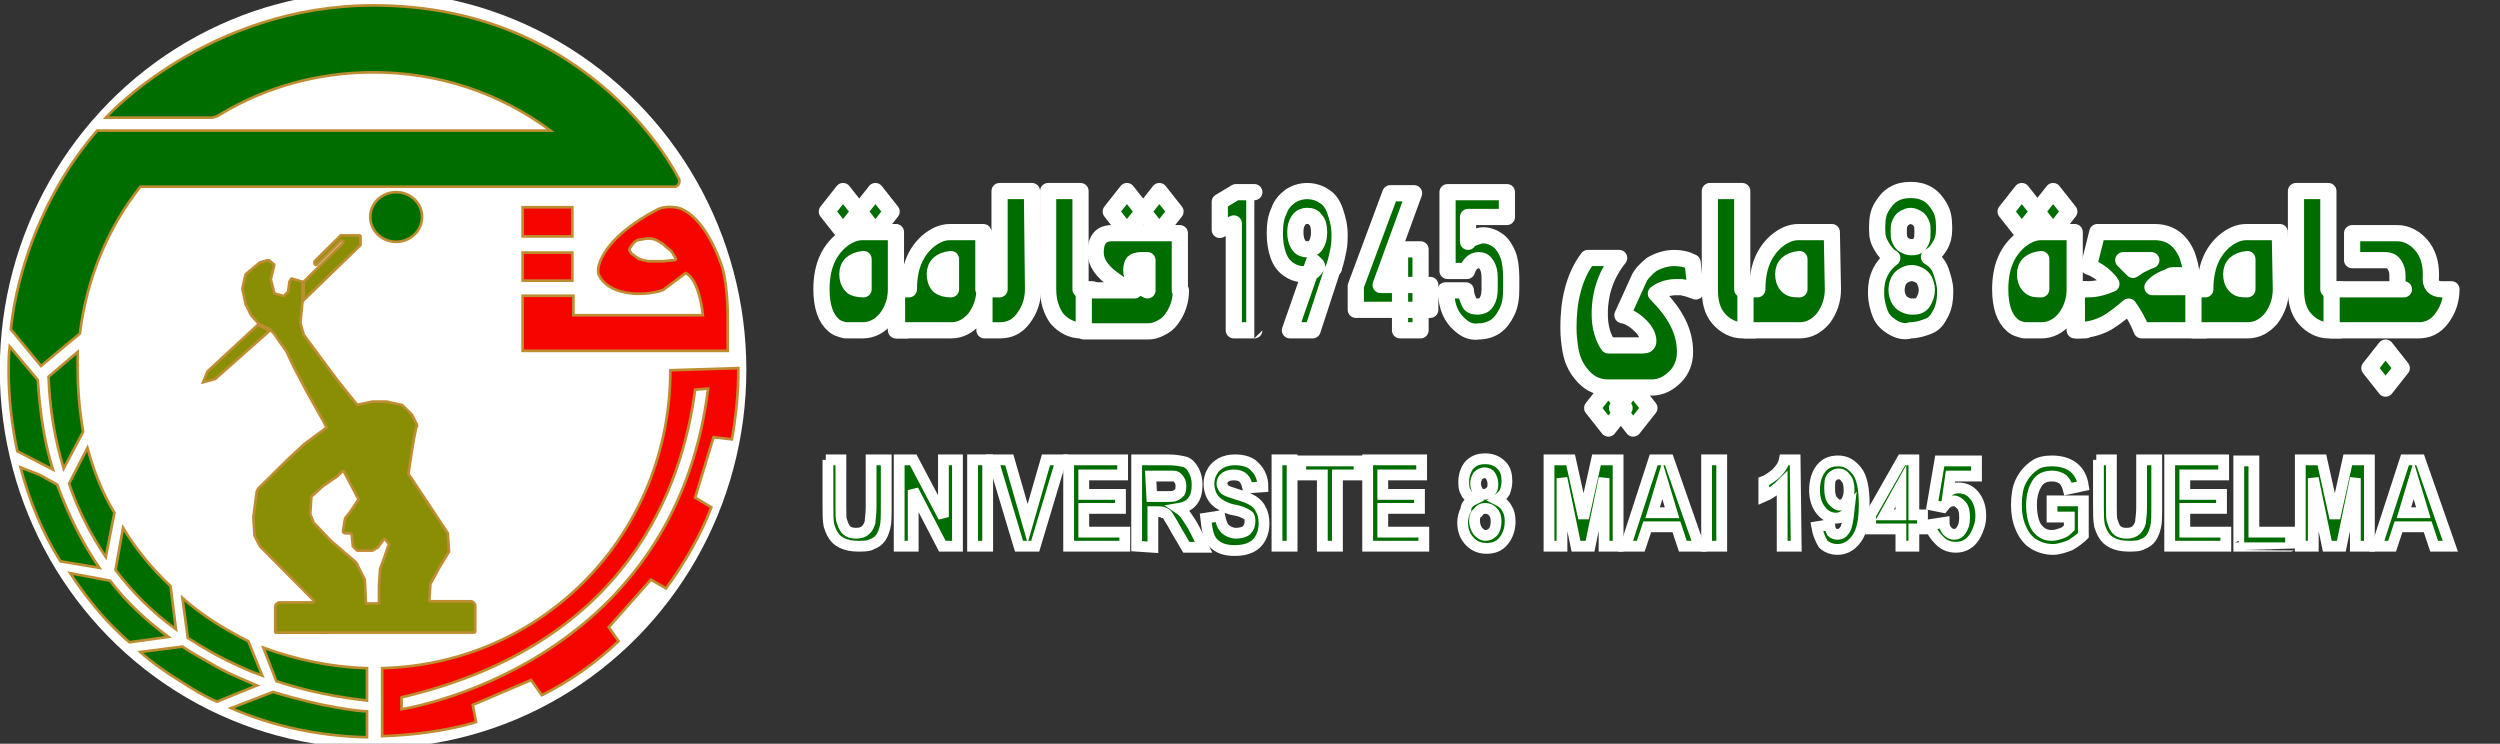 <?xml version="1.0" encoding="UTF-8" standalone="no"?>
<!-- Generator: Adobe Illustrator 22.0.1, SVG Export Plug-In . SVG Version: 6.00 Build 0)  -->

<svg
   version="1.1"
   id="Layer_1"
   x="0px"
   y="0px"
   viewBox="0 0 231.6 68.9"
   style="enable-background:new 0 0 231.6 68.9;"
   xml:space="preserve"
   sodipodi:docname="logo-univ-guelma Full Text Dark.svg"
   inkscape:version="1.3.2 (091e20e, 2023-11-25, custom)"
   xmlns:inkscape="http://www.inkscape.org/namespaces/inkscape"
   xmlns:sodipodi="http://sodipodi.sourceforge.net/DTD/sodipodi-0.dtd"
   xmlns="http://www.w3.org/2000/svg"
   xmlns:svg="http://www.w3.org/2000/svg"><rect x="0" y="0" width="231.6" height="68.9" fill="#333333" stroke="none"/><defs
   id="defs57" /><sodipodi:namedview
   id="namedview57"
   pagecolor="#ffffff"
   bordercolor="#000000"
   borderopacity="0.25"
   inkscape:showpageshadow="2"
   inkscape:pageopacity="0.0"
   inkscape:pagecheckerboard="0"
   inkscape:deskcolor="#d1d1d1"
   inkscape:zoom="5.0647667"
   inkscape:cx="115.8"
   inkscape:cy="34.453709"
   inkscape:window-width="1920"
   inkscape:window-height="1046"
   inkscape:window-x="-12"
   inkscape:window-y="-12"
   inkscape:window-maximized="1"
   inkscape:current-layer="Layer_1" />
<style
   type="text/css"
   id="style1">
	.st0{fill:#8A8E05;stroke:#BE8D31;stroke-width:0.25;stroke-miterlimit:10;}
	.st1{fill:#006D00;stroke:#BE8D31;stroke-width:0.25;stroke-miterlimit:10;}
	.st2{fill:#F60500;stroke:#BE8D31;stroke-width:0.25;stroke-miterlimit:10;}
	.st3{fill:#006D00;}
</style>
<rect
   style="display:none;fill:#000000;stroke:#ffffff;stroke-width:0.55;stroke-linecap:square;stroke-linejoin:round;stroke-opacity:1;paint-order:fill markers stroke"
   id="rect57"
   width="231.403"
   height="69.895"
   x="0.197"
   y="-0.395" /><g
   id="g3"
   transform="matrix(1.012,0,0,1,-0.206,0.006)">
	<ellipse
   style="fill:#ffffff;fill-opacity:1;stroke:#ffffff;stroke-width:1.969;stroke-linecap:butt;stroke-linejoin:round;stroke-dasharray:none;stroke-opacity:1;paint-order:stroke markers fill"
   id="path58"
   cx="34.355"
   cy="34.256"
   rx="33.186"
   ry="34.074" /><path
   class="st0"
   d="m 33.7,55.9 v 0 h 1.2 v 0 -1.7 0 L 35,52.7 v 0 l 0.4,-1.1 0.3,-0.9 v 0 l 0.1,-0.2 V 50.4 L 35.5,50 c 0,-0.1 -0.1,-0.1 -0.2,0 l -0.5,0.7 v 0 L 34.3,51 v 0 h -0.6 v 0 H 33 32.9 l -0.4,-0.4 c 0,0 0,0 0,-0.1 l -0.1,-1 c 0,-0.1 -0.1,-0.1 -0.1,-0.1 h -0.5 c -0.1,0 -0.2,-0.1 -0.2,-0.2 L 31.8,48 v 0 l 0.4,-0.5 0.8,-1.2 v -0.1 l -1.3,-2.5 c 0,-0.1 -0.1,-0.1 -0.2,0 l -0.4,0.4 v 0 L 29.8,45 v 0 l -1.1,1 c 0,0 0,0 0,0.1 l -0.1,1.5 v 0 l 0.3,0.8 v 0 l 1.6,1.7 v 0 l 2.3,2 v 0 l 0.8,1.6 v 0 z M 25.3,24.5 v 0.1 L 25,25.8 c 0,0 0,0 0,0.1 l 0.3,1.2 c 0,0 0,0.1 0.1,0.1 l 0.7,0.2 h 0.1 L 26.6,27 c 0,0 0,0 0,-0.1 l 0.1,-0.8 v 0 l 0.1,-0.2 0.1,-0.1 1,0.3 v 0 1.7 0 0 l -0.2,2.1 v 0 L 28,31 v 0 l 3,4.1 1.9,2.4 1.4,-0.3 v 0 h 1.3 v 0 l 1.3,0.3 c 0,0 0,0 0.1,0 l 0.9,0.9 v 0 l 0.4,0.8 c 0.1,0.1 0.1,0.3 0,0.4 l -0.2,1 -0.2,1.2 -0.3,2 v 0.1 l 3.6,5.5 c 0,0 0,0 0,0.1 l 0.1,1.5 c 0,0 0,0 0,0.1 l -0.9,1.5 v 0 l -0.8,1.5 v 0 l -0.1,1.5 c 0,0.1 0.1,0.1 0.1,0.1 h 3.7 c 0.2,0 0.4,0.2 0.4,0.4 v 2.4 c 0,0.1 -0.1,0.1 -0.1,0.1 H 25.5 c -0.1,0 -0.1,0 -0.1,-0.1 v -2.3 c 0,-0.2 0.2,-0.4 0.4,-0.4 h 3 c 0.1,0 0.2,-0.1 0.1,-0.2 l -4.9,-5 v 0 l -0.5,-1 c 0,0 0,0 0,-0.1 l -0.1,-1.6 v 0 l 0.3,-2.3 c 0,-0.1 0.1,-0.3 0.2,-0.4 l 1.9,-1.9 0.7,-0.7 0.1,-0.1 1.5,-1.4 v 0 l 2,-1.5 L 29.8,39 28.3,36.3 27.1,34 v 0 l -0.7,-1.5 v 0 l -0.5,-0.7 v 0 l -0.6,-0.9 v 0 l -0.4,-0.4 v 0 0 l -1,-0.5 v 0 l -0.7,-0.8 v 0 l -0.5,-1 v 0 l -0.3,-1.4 c 0,0 0,0 0,-0.1 0,0 0.2,-1 0.3,-1.3 v 0 L 24,24.3 v 0 l 0.7,-0.2 h 0.1 z"
   id="path1" />
	<path
   class="st0"
   d="m 28,27.8 v -1.7 l 3.6,-3.6 c 0.1,-0.1 0,-0.2 -0.1,-0.2 v 0 h -0.1 l -2.2,2.2 c -0.1,0.1 -0.2,0 -0.2,-0.1 v -0.1 c 0,0 0,0 0,-0.1 l 2.4,-2.4 c 0,0 0,0 0.1,0 h 1.6 c 0.1,0 0.1,0.1 0.1,0.1 v 0.7 0.1 z"
   id="path2" />
	<path
   class="st0"
   d="m 23.8,30.1 1.1,0.5 -0.2,0.2 -4.8,4.3 v 0 l -1.1,0.3 0.4,-1 v 0 z"
   id="path3" />
</g>
<ellipse
   class="st1"
   cx="36.7"
   cy="20.1"
   rx="2.4"
   ry="2.3"
   id="ellipse3" />
<g
   id="Layer_3">
	<path
   class="st1"
   d="M7.7,40l-1.8,3.4c-0.8-2.6-1.3-5.5-1.4-8.5l2.7-2.3c0,0.5,0,1.1,0,1.7C7.2,36.3,7.4,38.2,7.7,40z"
   id="path4" />
	<path
   class="st1"
   d="M4.9,43.5l-3.3-1.7c-0.5-2.4-0.8-4.9-0.8-7.4c0-0.8,0-1.5,0.1-2.3l2.6,3.1C3.7,38.2,4.1,41,4.9,43.5z"
   id="path5" />
	<path
   class="st1"
   d="M9.2,52.6L5.6,52c-1.7-2.7-2.9-5.7-3.7-8.7L3.7,44l0,0l0,0l0,0l1.6,0.9C6.4,47.9,7.7,50.4,9.2,52.6z"
   id="path6" />
	<path
   class="st1"
   d="M10.6,47.5l-0.8,4.1c-1.4-2.1-2.6-4.4-3.4-6.8l1.7-3.3C8.7,43.7,9.5,45.7,10.6,47.5z"
   id="path7" />
	<path
   class="st1"
   d="M16.3,58.3c-2.2-1.6-4-3.4-5.6-5.5l0.7-3.9c1.2,2,2.7,3.8,4.4,5.4l0,0L16.3,58.3z"
   id="path8" />
	<path
   class="st1"
   d="M24.3,62.6c-1.4-0.5-2.9-1.2-4.4-2c-0.9-0.5-1.7-1-2.5-1.5l-0.5-3.7c1.8,1.6,3.9,2.9,6.1,4L24.3,62.6z"
   id="path9" />
	<path
   class="st1"
   d="M34,65.9v2.4c-4.4-0.1-8.7-1-12.6-2.7l3.9-1.5C29.8,65.5,33.3,65.9,34,65.9z"
   id="path10" />
	<path
   class="st1"
   d="M34,61.9v3c-0.7-0.1-4.2-0.4-8.4-1.8L24.4,60C27.4,61.1,30.6,61.8,34,61.9z"
   id="path11" />
	<path
   class="st1"
   d="M23.8,63.5L20.1,65c-1.2-0.5-2.3-1.2-3.4-1.9c-1.3-0.8-2.6-1.7-3.7-2.7l3.9-0.5c0.9,0.6,1.8,1.1,2.7,1.6   C20.9,62.3,22.4,62.9,23.8,63.5z"
   id="path12" />
	<path
   class="st1"
   d="M15.6,59L12,59.5c-0.5-0.4-1-0.9-1.5-1.4c-1.5-1.5-2.8-3.2-4-5l3.7,0.7l0,0C11.8,55.9,13.7,57.6,15.6,59z"
   id="path13" />
</g>
<path
   class="st1"
   d="M9.8,10.9c0,0,9.4-10.4,24.8-10.4c20.4,0,28.2,15.9,28.2,15.9c0.3,0.3,0.1,0.9-0.3,0.9H13  C9.9,21.2,8,26,7.4,30.9l-3.6,3L1,30.5c0.3-2.8,1-5.5,2-8.2c1.4-3.7,3.4-7.2,6-10.2l0,0l0,0h42c-4.7-3.5-10.4-5.4-16.4-5.4  c-5,0-9.9,1.3-14.2,3.9c-0.3,0.2-0.6,0.3-0.9,0.3H9.8L9.8,10.9z"
   id="path14" />
<path
   class="st2"
   d="M62.1,34.3c0,15.1-11.7,27.2-26.7,27.6v6.3c2.9-0.1,6-0.5,8.7-1.3l-0.3-1.6l5.4-2.3l1,1.4c2.6-1.3,5-3,7.1-5  l-0.9-1.3l3.9-4.4l1.4,0.8c1.7-2.3,3.2-4.9,4.2-7.5l-1.5-0.9l1.7-5.6l1.7,0.2c0.4-2.2,0.6-4.3,0.6-6.6L62.1,34.3L62.1,34.3  L62.1,34.3z M37.2,64.6c21-4.9,26-19.5,27.2-28.5l1.2-0.1c-3.2,25.9-28.4,29.7-28.4,29.7L37.2,64.6z"
   id="path15" />
<rect
   x="48.418"
   y="19.2"
   class="st2"
   width="4.6"
   height="2.7"
   id="rect15" />
<rect
   x="48.418"
   y="23.4"
   class="st2"
   width="4.6"
   height="2.6"
   id="rect16" />
<path
   class="st2"
   d="m 67.418,29.2 c 0,0 0,-2.7 -0.5,-4.4 0,0 -1.3,-4.3 -3.7,-5.4 -0.3,-0.2 -1.5,-0.4 -2.3,0 -4.6,2.4 -5.4,4.7 -5.5,5.5 0,0.1 0,0.3 0,0.4 0.4,1.2 1.8,1.6 1.8,1.6 1.7,0.6 3.6,0.2 4.1,0 0.1,0 0.2,-0.1 0.2,-0.1 l 2,-1.5 c 1.3,0.6 1.6,3.9 1.6,3.9 h -12 v -1.8 h -4.7 v 5.1 h 19 v -3.3 m -5,-5.1 v 0 l -1,0.1 h -0.9 -0.5 l -0.4,-0.1 -0.4,-0.1 -0.3,-0.2 c -0.1,-0.1 -0.3,-0.2 -0.4,-0.3 v 0 c -0.1,-0.1 -0.1,-0.2 -0.2,-0.3 v 0 c 0,-0.1 0,-0.2 0.1,-0.3 l 0.2,-0.3 0.2,-0.2 c 0.1,-0.1 0.3,-0.2 0.5,-0.2 l 0.6,-0.1 c 0.1,0 0.3,0 0.4,0 l 0.4,0.1 c 0.1,0.1 0.1,0 0.2,0.1 l 0.5,0.3 0.2,0.2 0.5,0.4 0.1,0.1 0.3,0.5 0.1,0.2 c 0,0.1 -0.1,0 -0.1,0.1 z"
   id="path16" />
<g
   id="g34"
   style="stroke:#ffffff;stroke-opacity:1;stroke-linecap:butt;stroke-linejoin:round;paint-order:stroke markers fill;stroke-width:1.5;stroke-dasharray:none">
	<g
   id="g33"
   style="stroke:#ffffff;stroke-opacity:1;stroke-linecap:butt;stroke-linejoin:round;paint-order:stroke markers fill;stroke-width:1.5;stroke-dasharray:none">
		<path
   class="st3"
   d="M83,26.8c0,1-0.3,1.9-0.9,2.7c-0.6,0.7-1.3,1.1-2.2,1.1h-1.6c-0.4-0.1-0.8-0.2-1.1-0.5    c-0.7-0.6-1.1-1.7-1.1-3.3c0-2,0.6-3.4,1.7-4.4c0.7-0.6,1.4-0.9,2.1-0.9H83V26.8z M79.6,19.6l-1.5,1.9l-1.5-1.9l1.5-1.9L79.6,19.6    z M80,26.8V24c-1,0.1-1.5,0.6-1.5,1.4c0,0.4,0.1,0.8,0.4,1.1C79.1,26.7,79.5,26.8,80,26.8z M82.6,19.6l-1.5,1.9l-1.5-1.9l1.5-1.9    L82.6,19.6z M83,26.8h1v3.8h-1V26.8z"
   id="path17"
   style="stroke:#ffffff;stroke-opacity:1;stroke-linecap:butt;stroke-linejoin:round;paint-order:stroke markers fill;stroke-width:1.5;stroke-dasharray:none" />
		<path
   class="st3"
   d="M91.2,26.8c0,1-0.3,1.9-0.9,2.7c-0.6,0.7-1.3,1.1-2.2,1.1h-5v-3.8h1.1c0-2,0.6-3.4,1.7-4.4    c0.7-0.6,1.4-0.9,2.1-0.9h3.1v5.3C91.1,26.8,91.2,26.8,91.2,26.8z M88.1,26.8V24c-1,0.1-1.5,0.6-1.5,1.4c0,0.4,0.1,0.8,0.4,1.1    C87.3,26.7,87.6,26.8,88.1,26.8z M95.7,26.8c0,1-0.3,1.9-0.9,2.7s-1.3,1.1-2.2,1.1h-1.4v-3.8h1.4v-9.1h3L95.7,26.8L95.7,26.8z"
   id="path18"
   style="stroke:#ffffff;stroke-opacity:1;stroke-linecap:butt;stroke-linejoin:round;paint-order:stroke markers fill;stroke-width:1.5;stroke-dasharray:none" />
		<path
   class="st3"
   d="M97.1,26.8v-9.1h3v9.1h1.1v3.8h-1.1c-0.8,0-1.6-0.4-2.2-1.1C97.4,28.8,97.1,27.9,97.1,26.8z"
   id="path19"
   style="stroke:#ffffff;stroke-opacity:1;stroke-linecap:butt;stroke-linejoin:round;paint-order:stroke markers fill;stroke-width:1.5;stroke-dasharray:none" />
		<path
   class="st3"
   d="M109.4,26.9c0,1-0.3,1.9-0.9,2.7c-0.3,0.4-0.6,0.6-1,0.8s-0.7,0.3-1.2,0.3h-5.9v-3.8h4.7    c-0.7-0.2-1.3-0.5-1.8-0.9c-1.2-0.8-1.8-1.7-1.8-2.6c0-1.2,0.5-1.8,1.5-1.8h0.1h0.2h6v5.3C109.3,26.9,109.4,26.9,109.4,26.9z     M105.9,19.6l-1.5,1.9l-1.5-1.9l1.5-1.9L105.9,19.6z M106.3,26.9v-2.8h-0.6c-0.3,0-0.6,0.1-0.7,0.2s-0.2,0.4-0.2,0.7    C104.8,25.8,105.3,26.4,106.3,26.9z M108.9,19.6l-1.5,1.9l-1.5-1.9l1.5-1.9L108.9,19.6z"
   id="path20"
   style="stroke:#ffffff;stroke-opacity:1;stroke-linecap:butt;stroke-linejoin:round;paint-order:stroke markers fill;stroke-width:1.5;stroke-dasharray:none" />
		<path
   class="st3"
   d="M116.2,30.6h-1.9v-9.9l-1.3,0.6v-2.6l1.5-0.9h1.7C116.2,17.8,116.2,30.6,116.2,30.6z"
   id="path21"
   style="stroke:#ffffff;stroke-opacity:1;stroke-linecap:butt;stroke-linejoin:round;paint-order:stroke markers fill;stroke-width:1.5;stroke-dasharray:none" />
		<path
   class="st3"
   d="M121.7,24.3l0.3,0.3c-0.1,0.3-0.3,0.5-0.5,0.6s-0.5,0.2-0.8,0.2c-0.5,0-1-0.2-1.4-0.5s-0.7-0.7-0.9-1.3    s-0.3-1.2-0.3-2l0,0c0-0.8,0.1-1.5,0.4-2.1c0.2-0.6,0.6-1,1-1.3s1-0.5,1.6-0.5s1.2,0.2,1.6,0.5c0.5,0.3,0.8,0.8,1,1.4    s0.4,1.3,0.4,2.1l0,0c0,0.4,0,0.9-0.1,1.4s-0.2,1-0.4,1.6c0,0.1,0,0.2-0.1,0.2c0,0.1-0.1,0.2-0.1,0.2l-1.8,5.5h-2.1L121.7,24.3z     M121.9,22.7c0.2-0.3,0.3-0.7,0.3-1.2l0,0c0-0.5-0.1-0.9-0.3-1.1c-0.2-0.3-0.4-0.4-0.8-0.4c-0.3,0-0.6,0.1-0.8,0.4    S120,21,120,21.5l0,0c0,0.5,0.1,0.9,0.3,1.2s0.5,0.4,0.8,0.4S121.7,23,121.9,22.7z"
   id="path22"
   style="stroke:#ffffff;stroke-opacity:1;stroke-linecap:butt;stroke-linejoin:round;paint-order:stroke markers fill;stroke-width:1.5;stroke-dasharray:none" />
		<path
   class="st3"
   d="M125.6,26.5l3.2-8.6h2.2l-3.1,8.5h4.6v2.3h-6.9V26.5z M129.7,23.1h1.9v7.5h-1.9V23.1z"
   id="path23"
   style="stroke:#ffffff;stroke-opacity:1;stroke-linecap:butt;stroke-linejoin:round;paint-order:stroke markers fill;stroke-width:1.5;stroke-dasharray:none" />
		<path
   class="st3"
   d="M135.5,30.3c-0.4-0.3-0.8-0.7-1.1-1.3s-0.4-1.3-0.5-2.1l0,0h1.9l0,0c0,0.5,0.2,0.8,0.3,1.1s0.4,0.4,0.8,0.4    c0.3,0,0.6-0.1,0.8-0.4s0.3-0.7,0.3-1.2v-1.1c0-0.5-0.1-0.9-0.3-1.2c-0.2-0.3-0.4-0.4-0.7-0.4s-0.5,0.1-0.7,0.3    c-0.2,0.2-0.3,0.4-0.4,0.7h-1.8v-7.3h5.5v2.3H136v2.3c0.1-0.2,0.3-0.3,0.6-0.4s0.5-0.2,0.8-0.2c0.5,0,1,0.2,1.4,0.5    s0.7,0.8,0.9,1.3s0.3,1.3,0.3,2.1v1.1c0,0.8-0.1,1.5-0.4,2.1s-0.6,1-1,1.3s-1,0.5-1.6,0.5C136.4,30.8,135.9,30.6,135.5,30.3z"
   id="path24"
   style="stroke:#ffffff;stroke-opacity:1;stroke-linecap:butt;stroke-linejoin:round;paint-order:stroke markers fill;stroke-width:1.5;stroke-dasharray:none" />
		<path
   class="st3"
   d="M156.1,32.6c0,0.9-0.3,1.7-0.9,2.3s-1.3,1-2.2,1h-4c-0.9,0-1.6-0.3-2.2-0.9c-0.6-0.6-1.1-1.4-1.3-2.5    c-0.1-0.6-0.2-1.3-0.2-2.1c0-1.2,0.1-2.4,0.4-3.5c0.3-1.2,0.8-2.2,1.4-3h2.9c-1.2,1.5-1.8,3.2-1.8,5.2c0,1.2,0.3,2.2,0.8,2.9h3.2    c0.3,0,0.5-0.1,0.5-0.4c0-0.4-0.2-0.9-0.7-1.4s-1.1-0.9-1.7-1l1.5-3.3c0.2-0.5,0.7-1,1.2-1.4c0.7-0.4,1.4-0.6,2.1-0.6    c0.6,0,1.1,0.1,1.7,0.4l0.3,2.7c-0.3-0.1-0.5-0.2-0.9-0.3c-0.1,0-0.3-0.1-0.4-0.1c-0.1,0-0.3,0-0.5,0c-0.7,0-1.4,0.2-1.9,0.6    C155.2,29,156.1,30.7,156.1,32.6z M150.5,37.8l-1.5,1.9l-1.5-1.9l1.5-1.9L150.5,37.8z M152.8,37.8l-1.5,1.9l-1.5-1.9l1.5-1.9    L152.8,37.8z"
   id="path25"
   style="stroke:#ffffff;stroke-opacity:1;stroke-linecap:butt;stroke-linejoin:round;paint-order:stroke markers fill;stroke-width:1.5;stroke-dasharray:none" />
		<path
   class="st3"
   d="M158.4,26.8v-9.1h3v9.1h1.1v3.8h-1.1c-0.8,0-1.6-0.4-2.2-1.1S158.4,27.9,158.4,26.8z"
   id="path26"
   style="stroke:#ffffff;stroke-opacity:1;stroke-linecap:butt;stroke-linejoin:round;paint-order:stroke markers fill;stroke-width:1.5;stroke-dasharray:none" />
		<path
   class="st3"
   d="M169.8,26.8c0,1-0.3,1.9-0.9,2.7c-0.6,0.7-1.3,1.1-2.2,1.1h-5v-3.8h1.1c0-2,0.6-3.4,1.7-4.4    c0.7-0.6,1.4-0.9,2.1-0.9h3.1L169.8,26.8L169.8,26.8z M166.7,26.8V24c-1,0.1-1.5,0.6-1.5,1.4c0,0.4,0.1,0.8,0.4,1.1    S166.3,26.8,166.7,26.8z"
   id="path27"
   style="stroke:#ffffff;stroke-opacity:1;stroke-linecap:butt;stroke-linejoin:round;paint-order:stroke markers fill;stroke-width:1.5;stroke-dasharray:none" />
		<path
   class="st3"
   d="M175.3,30.3c-0.5-0.3-0.9-0.7-1.1-1.2s-0.4-1.2-0.4-1.9V27c0-0.6,0.1-1.2,0.4-1.8s0.7-1,1.1-1.3    c-0.4-0.2-0.7-0.6-1-1.1s-0.4-0.9-0.4-1.5V21c0-0.7,0.1-1.3,0.4-1.8s0.6-0.9,1.1-1.2s1-0.4,1.6-0.4s1.1,0.1,1.6,0.4    s0.8,0.7,1.1,1.2s0.4,1.1,0.4,1.8v0.3c0,0.5-0.1,1-0.4,1.5s-0.6,0.8-1,1c0.5,0.3,0.9,0.7,1.1,1.3s0.4,1.2,0.4,1.8v0.2    c0,0.7-0.1,1.3-0.4,1.9s-0.6,1-1.1,1.2s-1.1,0.4-1.7,0.4C176.4,30.8,175.8,30.6,175.3,30.3z M177.8,28.3c0.2-0.1,0.4-0.3,0.5-0.6    c0.1-0.2,0.2-0.5,0.2-0.8v-0.1c0-0.3-0.1-0.5-0.2-0.8c-0.1-0.2-0.3-0.4-0.5-0.5s-0.4-0.2-0.7-0.2s-0.5,0.1-0.7,0.2    s-0.4,0.3-0.5,0.5s-0.2,0.5-0.2,0.8v0.1c0,0.3,0.1,0.6,0.2,0.8c0.1,0.2,0.3,0.4,0.5,0.5s0.4,0.2,0.7,0.2S177.6,28.4,177.8,28.3z     M177.6,22.8c0.2-0.1,0.3-0.3,0.4-0.5s0.1-0.5,0.1-0.8v-0.1c0-0.3,0-0.5-0.1-0.7s-0.2-0.4-0.4-0.5S177.2,20,177,20    s-0.4,0.1-0.6,0.2c-0.2,0.1-0.3,0.3-0.4,0.5s-0.1,0.4-0.1,0.7v0.1c0,0.3,0,0.5,0.1,0.7s0.2,0.4,0.4,0.5s0.4,0.2,0.6,0.2    S177.5,22.9,177.6,22.8z"
   id="path28"
   style="stroke:#ffffff;stroke-opacity:1;stroke-linecap:butt;stroke-linejoin:round;paint-order:stroke markers fill;stroke-width:1.5;stroke-dasharray:none" />
		<path
   class="st3"
   d="M192.2,26.8c0,1-0.3,1.9-0.9,2.7c-0.6,0.7-1.3,1.1-2.2,1.1h-1.6c-0.4-0.1-0.8-0.2-1.1-0.5    c-0.7-0.6-1.1-1.7-1.1-3.3c0-2,0.6-3.4,1.7-4.4c0.7-0.6,1.4-0.9,2.1-0.9h3.1V26.8z M188.8,19.6l-1.5,1.9l-1.5-1.9l1.5-1.9    L188.8,19.6z M189.1,26.8V24c-1,0.1-1.5,0.6-1.5,1.4c0,0.4,0.1,0.8,0.4,1.1S188.6,26.8,189.1,26.8z M191.7,19.6l-1.5,1.9l-1.5-1.9    l1.5-1.9L191.7,19.6z M192.2,26.8h1v3.8h-1V26.8z"
   id="path29"
   style="stroke:#ffffff;stroke-opacity:1;stroke-linecap:butt;stroke-linejoin:round;paint-order:stroke markers fill;stroke-width:1.5;stroke-dasharray:none" />
		<path
   class="st3"
   d="M204.1,30.6h-5.7c-0.3-0.8-0.7-1.5-1.2-2.2c-0.8,0.7-1.5,1.2-2,1.5c-0.9,0.5-1.9,0.7-2.8,0.7v-3.8h1    c0.8,0,1.5-0.2,2.2-0.5c-0.1-0.2-0.3-0.4-0.5-0.6c-0.4-0.4-1-0.8-1.6-1l0.8-3.2h5.3c1.4,0,2.4,0.7,3,2.1c0.2,0.6,0.4,1.2,0.4,1.8    v0.2v0.1c-0.3-0.2-0.6-0.2-1-0.2c-0.1,0-0.2,0-0.3,0s-0.2,0-0.2,0c-0.1,0-0.1,0-0.2,0c-0.1,0-0.2,0-0.3,0.1    c-0.8,0.3-1.3,0.6-1.6,1h4.9v4H204.1z M197.6,25l0.6-0.4c0.4-0.2,0.8-0.4,1.1-0.5h-2.6C196.9,24.3,197.2,24.6,197.6,25z"
   id="path30"
   style="stroke:#ffffff;stroke-opacity:1;stroke-linecap:butt;stroke-linejoin:round;paint-order:stroke markers fill;stroke-width:1.5;stroke-dasharray:none" />
		<path
   class="st3"
   d="M211.3,26.8c0,1-0.3,1.9-0.9,2.7c-0.6,0.7-1.3,1.1-2.2,1.1h-5v-3.8h1.1c0-2,0.6-3.4,1.7-4.4    c0.7-0.6,1.4-0.9,2.1-0.9h3.1L211.3,26.8L211.3,26.8z M208.2,26.8V24c-1,0.1-1.5,0.6-1.5,1.4c0,0.4,0.1,0.8,0.4,1.1    S207.7,26.8,208.2,26.8z"
   id="path31"
   style="stroke:#ffffff;stroke-opacity:1;stroke-linecap:butt;stroke-linejoin:round;paint-order:stroke markers fill;stroke-width:1.5;stroke-dasharray:none" />
		<path
   class="st3"
   d="M212.7,26.8v-9.1h3v9.1h1.1v3.8h-1.1c-0.8,0-1.6-0.4-2.2-1.1S212.7,27.9,212.7,26.8z"
   id="path32"
   style="stroke:#ffffff;stroke-opacity:1;stroke-linecap:butt;stroke-linejoin:round;paint-order:stroke markers fill;stroke-width:1.5;stroke-dasharray:none" />
		<path
   class="st3"
   d="M226.2,26.8h0.9c0,1-0.3,1.9-0.9,2.7s-1.3,1.1-2.2,1.1h-8v-3.8h6.7c-0.2,0-0.3-0.1-0.5-0.3    c0-0.1-0.1-0.1-0.1-0.2s0-0.2,0-0.3v-0.5c0-0.4-0.1-0.7-0.3-1s-0.5-0.4-0.8-0.4h-3.1v-2.5h4.2c0.8,0,1.6,0.4,2.2,1.1    s0.9,1.6,0.9,2.7v0.2C225.1,26.4,225.5,26.8,226.2,26.8z M222.5,34.1L221,36l-1.5-1.9l1.5-1.9L222.5,34.1z"
   id="path33"
   style="stroke:#ffffff;stroke-opacity:1;stroke-linecap:butt;stroke-linejoin:round;paint-order:stroke markers fill;stroke-width:1.5;stroke-dasharray:none" />
	</g>
</g>
<g
   id="g57"
   style="stroke-width:1;stroke-dasharray:none;fill:#006d00;fill-opacity:1;stroke:#ffffff;stroke-opacity:1;paint-order:stroke markers fill">
	<path
   class="st3"
   d="M76.5,42.6h1.4V47c0,0.7,0,1.1,0.1,1.3c0.1,0.3,0.2,0.6,0.4,0.8c0.2,0.2,0.5,0.3,0.9,0.3s0.7-0.1,0.9-0.3   c0.2-0.2,0.3-0.4,0.4-0.7c0-0.3,0.1-0.7,0.1-1.4v-4.4h1.4v4.2c0,1,0,1.6-0.1,2s-0.2,0.7-0.4,1c-0.2,0.3-0.5,0.5-0.8,0.6   c-0.3,0.2-0.8,0.2-1.3,0.2c-0.6,0-1.1-0.1-1.5-0.3s-0.6-0.4-0.8-0.7c-0.2-0.3-0.3-0.6-0.4-0.9c-0.1-0.5-0.1-1.1-0.1-2v-4.1   C76.7,42.6,76.5,42.6,76.5,42.6z"
   id="path34"
   style="stroke-width:1;stroke-dasharray:none;fill:#006d00;fill-opacity:1;stroke:#ffffff;stroke-opacity:1;paint-order:stroke markers fill" />
	<path
   class="st3"
   d="M83.3,50.6v-8h1.3l2.8,5.3v-5.3h1.3v8h-1.4l-2.7-5.2v5.2H83.3z"
   id="path35"
   style="stroke-width:1;stroke-dasharray:none;fill:#006d00;fill-opacity:1;stroke:#ffffff;stroke-opacity:1;paint-order:stroke markers fill" />
	<path
   class="st3"
   d="M90.1,50.6v-8h1.4v8H90.1z"
   id="path36"
   style="stroke-width:1;stroke-dasharray:none;fill:#006d00;fill-opacity:1;stroke:#ffffff;stroke-opacity:1;paint-order:stroke markers fill" />
	<path
   class="st3"
   d="M94.4,50.6l-2.4-8h1.5l1.7,5.9l1.7-5.9h1.4l-2.4,8H94.4z"
   id="path37"
   style="stroke-width:1;stroke-dasharray:none;fill:#006d00;fill-opacity:1;stroke:#ffffff;stroke-opacity:1;paint-order:stroke markers fill" />
	<path
   class="st3"
   d="M99,50.6v-8h5V44h-3.6v1.8h3.4v1.3h-3.4v2.2h3.8v1.3H99z"
   id="path38"
   style="stroke-width:1;stroke-dasharray:none;fill:#006d00;fill-opacity:1;stroke:#ffffff;stroke-opacity:1;paint-order:stroke markers fill" />
	<path
   class="st3"
   d="M105.3,50.6v-8h2.9c0.7,0,1.2,0.1,1.6,0.2c0.3,0.1,0.6,0.4,0.8,0.8c0.2,0.4,0.3,0.8,0.3,1.3   c0,0.6-0.1,1.1-0.4,1.5s-0.7,0.6-1.3,0.7c0.3,0.2,0.5,0.4,0.7,0.7s0.5,0.7,0.8,1.3l0.8,1.6h-1.6l-1-1.7c-0.3-0.6-0.6-1-0.7-1.2   s-0.3-0.3-0.4-0.3c-0.1-0.1-0.4-0.1-0.7-0.1h-0.3v3.3L105.3,50.6L105.3,50.6z M106.7,46h1c0.7,0,1.1,0,1.2-0.1   c0.2-0.1,0.3-0.2,0.4-0.3c0.1-0.2,0.1-0.4,0.1-0.6c0-0.3-0.1-0.5-0.2-0.6c-0.1-0.2-0.3-0.3-0.5-0.3c-0.1,0-0.4,0-1,0h-1.1L106.7,46   L106.7,46z"
   id="path39"
   style="stroke-width:1;stroke-dasharray:none;fill:#006d00;fill-opacity:1;stroke:#ffffff;stroke-opacity:1;paint-order:stroke markers fill" />
	<path
   class="st3"
   d="M111.7,48l1.3-0.2c0.1,0.5,0.2,0.9,0.5,1.2c0.2,0.2,0.6,0.4,1,0.4s0.8-0.1,1-0.3s0.3-0.5,0.3-0.8   c0-0.2,0-0.3-0.1-0.5c-0.1-0.1-0.3-0.2-0.5-0.3s-0.5-0.2-1.1-0.3c-0.7-0.2-1.2-0.5-1.5-0.8c-0.4-0.4-0.6-1-0.6-1.6   c0-0.4,0.1-0.8,0.3-1.1c0.2-0.4,0.5-0.6,0.8-0.8c0.4-0.2,0.8-0.3,1.3-0.3c0.8,0,1.5,0.2,1.9,0.7c0.4,0.4,0.7,1,0.7,1.8l-1.4,0.1   c-0.1-0.4-0.2-0.7-0.4-0.9c-0.2-0.2-0.5-0.3-0.9-0.3s-0.7,0.1-0.9,0.3c-0.1,0.1-0.2,0.3-0.2,0.5s0.1,0.3,0.2,0.5   c0.2,0.2,0.6,0.3,1.2,0.5c0.7,0.2,1.2,0.4,1.5,0.6s0.6,0.5,0.7,0.8c0.2,0.3,0.3,0.8,0.3,1.3s-0.1,0.9-0.3,1.3   c-0.2,0.4-0.5,0.7-0.9,0.9S115,51,114.4,51c-0.9,0-1.5-0.2-2-0.7S111.8,48.9,111.7,48z"
   id="path40"
   style="stroke-width:1;stroke-dasharray:none;fill:#006d00;fill-opacity:1;stroke:#ffffff;stroke-opacity:1;paint-order:stroke markers fill" />
	<path
   class="st3"
   d="M118.3,50.6v-8h1.4v8H118.3z"
   id="path41"
   style="stroke-width:1;stroke-dasharray:none;fill:#006d00;fill-opacity:1;stroke:#ffffff;stroke-opacity:1;paint-order:stroke markers fill" />
	<path
   class="st3"
   d="M122.5,50.6V44h-2v-1.3h5.4V44h-2v6.6H122.5z"
   id="path42"
   style="stroke-width:1;stroke-dasharray:none;fill:#006d00;fill-opacity:1;stroke:#ffffff;stroke-opacity:1;paint-order:stroke markers fill" />
	<path
   class="st3"
   d="M126.7,50.6v-8h5V44h-3.6v1.8h3.4v1.3h-3.4v2.2h3.8v1.3H126.7z"
   id="path43"
   style="stroke-width:1;stroke-dasharray:none;fill:#006d00;fill-opacity:1;stroke:#ffffff;stroke-opacity:1;paint-order:stroke markers fill" />
	<path
   class="st3"
   d="M136.5,46.3c-0.3-0.2-0.6-0.4-0.7-0.7c-0.2-0.3-0.2-0.6-0.2-1c0-0.6,0.2-1.1,0.5-1.5c0.4-0.4,0.8-0.6,1.5-0.6   c0.6,0,1.1,0.2,1.5,0.6c0.4,0.4,0.5,0.9,0.5,1.5c0,0.4-0.1,0.7-0.2,1c-0.2,0.3-0.4,0.5-0.7,0.7c0.4,0.2,0.7,0.4,0.9,0.8   c0.2,0.3,0.3,0.7,0.3,1.2c0,0.7-0.2,1.3-0.6,1.8c-0.4,0.5-0.9,0.7-1.6,0.7c-0.6,0-1.1-0.2-1.5-0.6c-0.5-0.5-0.7-1.1-0.7-1.8   c0-0.4,0.1-0.8,0.3-1.2C135.8,46.8,136.1,46.5,136.5,46.3z M136.6,48.2c0,0.4,0.1,0.7,0.3,1c0.2,0.2,0.4,0.4,0.7,0.4   s0.5-0.1,0.7-0.3s0.3-0.6,0.3-1s-0.1-0.7-0.3-0.9s-0.4-0.3-0.7-0.3s-0.5,0.1-0.7,0.4C136.7,47.6,136.6,47.9,136.6,48.2z    M136.7,44.8c0,0.3,0.1,0.5,0.2,0.7c0.1,0.2,0.3,0.3,0.6,0.3c0.2,0,0.4-0.1,0.6-0.3s0.2-0.4,0.2-0.7s-0.1-0.5-0.2-0.7   c-0.1-0.2-0.3-0.3-0.6-0.3c-0.2,0-0.4,0.1-0.6,0.3C136.8,44.3,136.7,44.5,136.7,44.8z"
   id="path44"
   style="stroke-width:1;stroke-dasharray:none;fill:#006d00;fill-opacity:1;stroke:#ffffff;stroke-opacity:1;paint-order:stroke markers fill" />
	<path
   class="st3"
   d="M143.5,50.6v-8h2l1.2,5.4l1.2-5.4h2v8h-1.3v-6.3l-1.3,6.3H146l-1.3-6.3v6.3H143.5z"
   id="path45"
   style="stroke-width:1;stroke-dasharray:none;fill:#006d00;fill-opacity:1;stroke:#ffffff;stroke-opacity:1;paint-order:stroke markers fill" />
	<path
   class="st3"
   d="M157.4,50.6h-1.5l-0.6-1.8h-2.7l-0.6,1.8h-1.4l2.6-8h1.4L157.4,50.6z M154.9,47.5l-0.9-3l-0.9,3H154.9z"
   id="path46"
   style="stroke-width:1;stroke-dasharray:none;fill:#006d00;fill-opacity:1;stroke:#ffffff;stroke-opacity:1;paint-order:stroke markers fill" />
	<path
   class="st3"
   d="M158.1,50.6v-8h1.4v8H158.1z"
   id="path47"
   style="stroke-width:1;stroke-dasharray:none;fill:#006d00;fill-opacity:1;stroke:#ffffff;stroke-opacity:1;paint-order:stroke markers fill" />
	<path
   class="st3"
   d="M166.4,50.6h-1.3v-5.8c-0.5,0.5-1,0.9-1.7,1.2v-1.4c0.3-0.1,0.7-0.4,1.1-0.7c0.4-0.4,0.7-0.8,0.8-1.3h1   L166.4,50.6L166.4,50.6z"
   id="path48"
   style="stroke-width:1;stroke-dasharray:none;fill:#006d00;fill-opacity:1;stroke:#ffffff;stroke-opacity:1;paint-order:stroke markers fill" />
	<path
   class="st3"
   d="M168.3,48.8l1.2-0.2c0,0.3,0.1,0.5,0.2,0.7c0.1,0.1,0.3,0.2,0.5,0.2c0.3,0,0.5-0.1,0.7-0.4   c0.2-0.3,0.3-0.9,0.4-1.8c-0.3,0.4-0.7,0.7-1.2,0.7s-1-0.2-1.4-0.7s-0.6-1.1-0.6-1.9c0-0.8,0.2-1.5,0.6-2c0.4-0.5,0.9-0.7,1.6-0.7   c0.7,0,1.2,0.3,1.7,0.9s0.7,1.7,0.7,3.1c0,1.5-0.2,2.5-0.7,3.2s-1.1,1-1.8,1c-0.5,0-1-0.2-1.3-0.5   C168.6,49.9,168.4,49.4,168.3,48.8z M171.3,45.4c0-0.5-0.1-0.9-0.3-1.1c-0.2-0.3-0.4-0.4-0.7-0.4c-0.2,0-0.4,0.1-0.6,0.3   c-0.2,0.2-0.2,0.6-0.2,1.1s0.1,0.9,0.3,1.1c0.2,0.2,0.4,0.4,0.6,0.4c0.2,0,0.5-0.1,0.6-0.3C171.2,46.2,171.3,45.9,171.3,45.4z"
   id="path49"
   style="stroke-width:1;stroke-dasharray:none;fill:#006d00;fill-opacity:1;stroke:#ffffff;stroke-opacity:1;paint-order:stroke markers fill" />
	<path
   class="st3"
   d="M176.1,50.6V49h-2.8v-1.3l2.9-5.1h1.1v5.1h0.8V49h-0.8v1.6H176.1z M176.1,47.7V45l-1.5,2.7H176.1z"
   id="path50"
   style="stroke-width:1;stroke-dasharray:none;fill:#006d00;fill-opacity:1;stroke:#ffffff;stroke-opacity:1;paint-order:stroke markers fill" />
	<path
   class="st3"
   d="M178.8,48.6l1.3-0.2c0,0.3,0.1,0.6,0.3,0.8s0.4,0.3,0.6,0.3c0.3,0,0.5-0.1,0.7-0.4c0.2-0.3,0.3-0.6,0.3-1.2   c0-0.5-0.1-0.9-0.3-1.1c-0.2-0.2-0.4-0.4-0.7-0.4c-0.4,0-0.7,0.2-1,0.6l-1-0.2l0.7-4.1h3.4v1.4h-2.4l-0.2,1.4   c0.3-0.2,0.6-0.3,0.9-0.3c0.6,0,1.1,0.2,1.5,0.7s0.6,1.1,0.6,1.9c0,0.7-0.2,1.2-0.5,1.8c-0.4,0.7-1,1.1-1.8,1.1   c-0.6,0-1.1-0.2-1.5-0.6S178.9,49.2,178.8,48.6z"
   id="path51"
   style="stroke-width:1;stroke-dasharray:none;fill:#006d00;fill-opacity:1;stroke:#ffffff;stroke-opacity:1;paint-order:stroke markers fill" />
	<path
   class="st3"
   d="M190.1,47.7v-1.3h2.9v3.2c-0.3,0.3-0.7,0.6-1.2,0.9c-0.5,0.2-1.1,0.4-1.6,0.4c-0.7,0-1.3-0.2-1.8-0.5   s-0.9-0.8-1.2-1.5s-0.4-1.4-0.4-2.1c0-0.8,0.1-1.6,0.4-2.2c0.3-0.6,0.7-1.1,1.3-1.5c0.4-0.3,1-0.4,1.6-0.4c0.8,0,1.5,0.2,2,0.6   c0.5,0.4,0.8,1,0.9,1.7l-1.4,0.3c-0.1-0.4-0.3-0.7-0.5-0.9c-0.3-0.2-0.6-0.3-1-0.3c-0.6,0-1.1,0.2-1.4,0.7s-0.5,1.1-0.5,2   s0.2,1.7,0.5,2.1c0.4,0.5,0.8,0.7,1.4,0.7c0.3,0,0.6-0.1,0.9-0.2c0.3-0.1,0.5-0.3,0.7-0.5v-1h-1.6L190.1,47.7L190.1,47.7z"
   id="path52"
   style="stroke-width:1;stroke-dasharray:none;fill:#006d00;fill-opacity:1;stroke:#ffffff;stroke-opacity:1;paint-order:stroke markers fill" />
	<path
   class="st3"
   d="M194.2,42.6h1.4V47c0,0.7,0,1.1,0.1,1.3c0.1,0.3,0.2,0.6,0.4,0.8s0.5,0.3,0.9,0.3s0.7-0.1,0.9-0.3   s0.3-0.4,0.4-0.7c0-0.3,0.1-0.7,0.1-1.4v-4.4h1.4v4.2c0,1,0,1.6-0.1,2s-0.2,0.7-0.4,1s-0.5,0.5-0.8,0.6c-0.3,0.2-0.8,0.2-1.3,0.2   c-0.6,0-1.1-0.1-1.5-0.3s-0.6-0.4-0.8-0.7s-0.3-0.6-0.4-0.9c-0.1-0.5-0.1-1.1-0.1-2v-4.1C194.4,42.6,194.2,42.6,194.2,42.6z"
   id="path53"
   style="stroke-width:1;stroke-dasharray:none;fill:#006d00;fill-opacity:1;stroke:#ffffff;stroke-opacity:1;paint-order:stroke markers fill" />
	<path
   class="st3"
   d="M201,50.6v-8h5V44h-3.6v1.8h3.4v1.3h-3.4v2.2h3.8v1.3H201z"
   id="path54"
   style="stroke-width:1;stroke-dasharray:none;fill:#006d00;fill-opacity:1;stroke:#ffffff;stroke-opacity:1;paint-order:stroke markers fill" />
	<path
   class="st3"
   d="M207.4,50.6v-7.9h1.4v6.6h3.4v1.3C212.2,50.6,207.4,50.6,207.4,50.6z"
   id="path55"
   style="stroke-width:1;stroke-dasharray:none;fill:#006d00;fill-opacity:1;stroke:#ffffff;stroke-opacity:1;paint-order:stroke markers fill" />
	<path
   class="st3"
   d="M213.1,50.6v-8h2l1.2,5.4l1.2-5.4h2v8h-1.3v-6.3l-1.3,6.3h-1.3l-1.3-6.3v6.3H213.1z"
   id="path56"
   style="stroke-width:1;stroke-dasharray:none;fill:#006d00;fill-opacity:1;stroke:#ffffff;stroke-opacity:1;paint-order:stroke markers fill" />
	<path
   class="st3"
   d="M227,50.6h-1.5l-0.6-1.8h-2.7l-0.6,1.8h-1.4l2.6-8h1.4L227,50.6z M224.5,47.5l-0.9-3l-0.9,3H224.5z"
   id="path57"
   style="stroke-width:1;stroke-dasharray:none;fill:#006d00;fill-opacity:1;stroke:#ffffff;stroke-opacity:1;paint-order:stroke markers fill" />
</g>
</svg>
